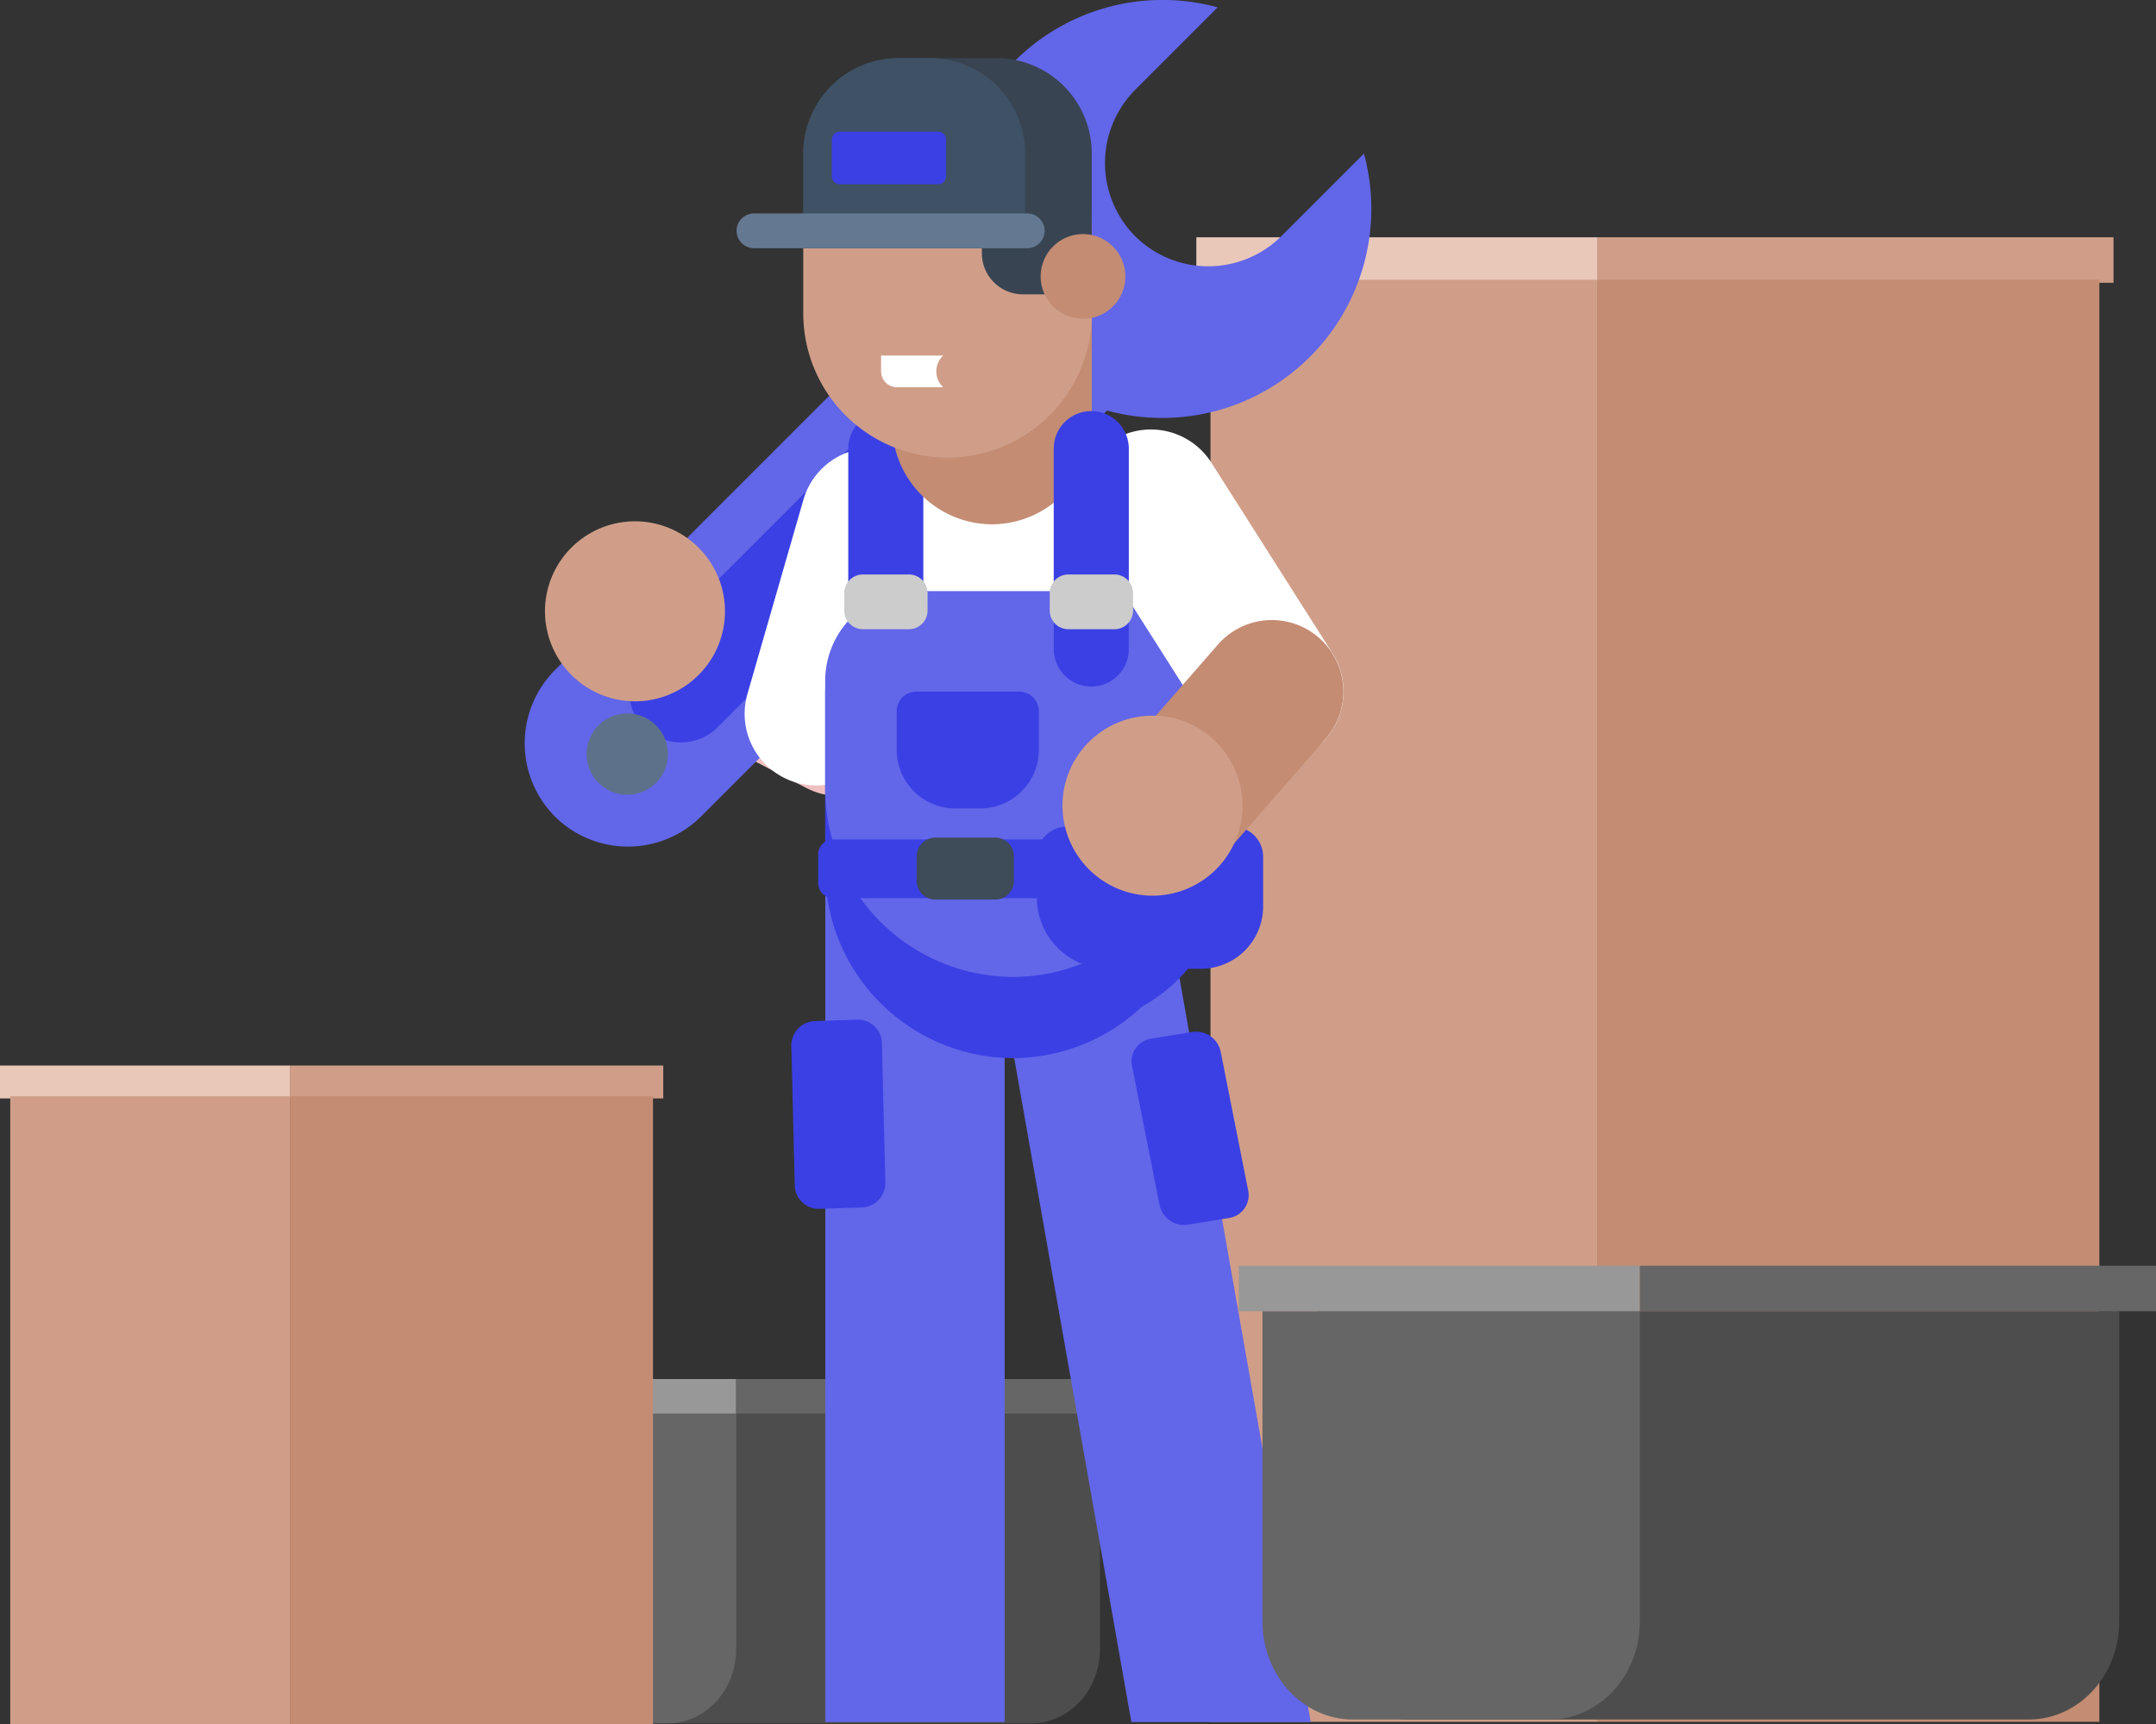 <svg xmlns="http://www.w3.org/2000/svg" width="304.567" height="243.528" viewBox="0 0 304.567 243.528"><rect x="0" y="0" width="304.567" height="243.528" fill="#333333" stroke="none"/><g transform="translate(-26.17 -278.019)"><path d="M924.777,1332.69h66.577c5.35,0,9.7-4.7,9.7-10.5V1288.9H915.1v33.294C915.1,1327.985,919.427,1332.69,924.777,1332.69Z" transform="translate(-819.493 -811.226)" fill="#4d4d4d"/><path d="M915.861,1332.69c5.35,0,9.7-4.7,9.7-10.5V1288.9H885.1v33.294c0,5.791,4.347,10.5,9.7,10.5Z" transform="translate(-795.393 -811.226)" fill="#666"/><rect width="72.94" height="6.423" transform="translate(251.796 311.537)" fill="#d09e88"/><rect width="70.94" height="203.707" transform="translate(251.796 317.537)" fill="#c38c73"/><rect width="55.356" height="4.875" transform="translate(130.145 472.82)" fill="#666"/><rect width="56.626" height="6.423" transform="translate(195.17 311.537)" fill="#e9c8ba"/><rect width="54.626" height="203.707" transform="translate(197.17 317.537)" fill="#d09e88"/><rect width="42.975" height="4.875" transform="translate(87.17 472.82)" fill="#989898"/><g transform="translate(100.293 278.019)"><path d="M1257.34,560.687l-26.757-13.881a10.114,10.114,0,1,1,9.26-17.984L1266.6,542.7a10.114,10.114,0,1,1-9.26,17.984Z" transform="translate(-1217.522 -449.359)" fill="#f0c0c0"/><path d="M910.257,77.943a14.662,14.662,0,0,0,20.66,0l11.66-11.66a29.543,29.543,0,0,1-36.292,36.292l-57.341,57.341a14.662,14.662,0,0,1-20.66,0h0a14.662,14.662,0,0,1,0-20.66l57.341-57.341a29.543,29.543,0,0,1,36.292-36.292l-11.66,11.66a14.662,14.662,0,0,0,0,20.66Z" transform="translate(-824.026 -44.583)" fill="#6266e9"/><path d="M1109.741,384.857h0a7.38,7.38,0,0,1,0-10.395l44.222-44.222a7.38,7.38,0,0,1,10.395,0h0a7.381,7.381,0,0,1,0,10.395l-44.222,44.222A7.38,7.38,0,0,1,1109.741,384.857Z" transform="translate(-1092.884 -282.124)" fill="#3b40e4"/><path d="M25.336,0H0V130.038H25.336Z" transform="translate(42.463 113.225)" fill="#6266e9"/><path d="M1251.367,959.514a3.382,3.382,0,0,1-3.487-3.308l-.486-19.7a3.445,3.445,0,0,1,3.325-3.519l5.984-.195a3.382,3.382,0,0,1,3.487,3.308l.486,19.7a3.444,3.444,0,0,1-3.324,3.519Z" transform="translate(-1209.731 -788.753)" fill="#3b40e4"/><path d="M14.882.073A10.129,10.129,0,0,1,23.7,11.36L20.184,39.674A10.129,10.129,0,1,1,.076,37.209L3.611,8.895A10.125,10.125,0,0,1,14.882.073Z" transform="translate(53.092 112.963) rotate(-171)" fill="#fff"/><path d="M901.3,742.8h25.353l22.928,130.038H924.245Z" transform="translate(-838.545 -629.575)" fill="#6266e9"/><path d="M998.946,564.055a26.618,26.618,0,0,1-26.546-26.53V512.746a26.546,26.546,0,1,1,53.092,0v24.762A26.632,26.632,0,0,1,998.946,564.055Z" transform="translate(-929.954 -414.586)" fill="#3b40e4"/><path d="M950.7,678.595a22.995,22.995,0,1,1,22.995,22.995A23.039,23.039,0,0,1,950.7,678.595Z" transform="translate(-897.632 -556.515)" fill="#3b40e4"/><path d="M1000.454,476.839A26.33,26.33,0,0,1,974.2,450.584v-25.33a26.254,26.254,0,0,1,52.509,0V450.6A26.338,26.338,0,0,1,1000.454,476.839Z" transform="translate(-931.462 -341.527)" fill="#fff"/><path d="M1214.3,436.3V408a5.3,5.3,0,1,1,10.605,0v28.314a5.3,5.3,0,1,1-10.605-.016Z" transform="translate(-1168.594 -344.626)" fill="#3b40e4"/><path d="M1081.608,242.073a14.15,14.15,0,0,1-14.108-14.108V206.008a14.15,14.15,0,0,1,14.108-14.108h0a14.15,14.15,0,0,1,14.108,14.108v21.957a14.15,14.15,0,0,1-14.108,14.108Z" transform="translate(-1015.599 -168.011)" fill="#c38c73"/><path d="M1067.5,147.335V134.784a20.384,20.384,0,0,1,40.768,0v12.551a20.384,20.384,0,0,1-40.768,0Z" transform="translate(-1028.151 -103.078)" fill="#d09e88"/><path d="M999.046,614A26.621,26.621,0,0,1,972.5,587.457V572.165A12.7,12.7,0,0,1,985.165,559.5h27.746a12.7,12.7,0,0,1,12.665,12.665v15.292A26.618,26.618,0,0,1,999.046,614Z" transform="translate(-930.053 -475.999)" fill="#6266e9"/><path d="M1121.954,663.592a8.277,8.277,0,0,1-8.254-8.254v-5.481a2.765,2.765,0,0,1,2.757-2.757h14.563a2.765,2.765,0,0,1,2.757,2.757v5.481a8.277,8.277,0,0,1-8.254,8.254Z" transform="translate(-1061.151 -549.394)" fill="#3b40e4"/><path d="M1213.227,552.735a2.637,2.637,0,0,1-2.627-2.627v-2.481a2.637,2.637,0,0,1,2.627-2.627h6.519a2.637,2.637,0,0,1,2.627,2.627v2.481a2.637,2.637,0,0,1-2.627,2.627Z" transform="translate(-1165.462 -463.851)" fill="#ccc"/><path d="M938.857,970.509a3.54,3.54,0,0,1-3.989-2.773L930.976,948.1a3.248,3.248,0,0,1,2.676-3.859l5.854-.957a3.54,3.54,0,0,1,3.989,2.773l3.892,19.638a3.256,3.256,0,0,1-2.676,3.859Z" transform="translate(-845.183 -797.51)" fill="#3b40e4"/><path d="M1091.6,209.9V199.2h11.627v16.508h-5.822A5.81,5.81,0,0,1,1091.6,209.9Z" transform="translate(-1027.019 -174.127)" fill="#384452"/><path d="M1067.616,108.627A13.465,13.465,0,0,1,1081.043,95.2h13.9a13.465,13.465,0,0,1,13.427,13.427v13.427H1067.6l.016-13.427Z" transform="translate(-1028.267 -86.992)" fill="#384452"/><path d="M1125.616,108.627A13.465,13.465,0,0,1,1139.043,95.2h4.492a13.465,13.465,0,0,1,13.427,13.427v13.427H1125.6l.016-13.427Z" transform="translate(-1086.267 -86.992)" fill="#3f5165"/><path d="M1111.065,235.414a2.474,2.474,0,0,1-2.465-2.465h0a2.46,2.46,0,0,1,2.465-2.449h38.595a2.471,2.471,0,0,1,2.465,2.449h0a2.474,2.474,0,0,1-2.465,2.465Z" transform="translate(-1078.673 -200.351)" fill="#647991"/><path d="M1195.6,166.727a1.115,1.115,0,0,1-1.1-1.1V160.4a1.114,1.114,0,0,1,1.1-1.1h13.93a1.115,1.115,0,0,1,1.1,1.1v5.222a1.115,1.115,0,0,1-1.1,1.1Z" transform="translate(-1151.113 -140.697)" fill="#3b40e4"/><path d="M1038.3,254.484a5.984,5.984,0,1,1,5.984,5.984A6,6,0,0,1,1038.3,254.484Z" transform="translate(-965.416 -215.432)" fill="#c38c73"/><path d="M1205.773,358.776h-6.535a2.243,2.243,0,0,1-2.238-2.238V354.3h8.773a3.075,3.075,0,0,0-.973,2.238h0A3.048,3.048,0,0,0,1205.773,358.776Z" transform="translate(-1146.656 -304.075)" fill="#fff"/><path d="M866.862,461.051l-17.108-26.919a10.129,10.129,0,0,1,17.108-10.849L883.97,450.2a10.129,10.129,0,0,1-17.108,10.849Z" transform="translate(-769.864 -357.929)" fill="#fff"/><path d="M1035.3,436.3V408a5.3,5.3,0,0,1,10.606,0v28.314a5.3,5.3,0,1,1-10.606-.016Z" transform="translate(-960.567 -344.626)" fill="#3b40e4"/><path d="M1034.227,552.735a2.637,2.637,0,0,1-2.627-2.627v-2.481a2.637,2.637,0,0,1,2.627-2.627h6.519a2.637,2.637,0,0,1,2.627,2.627v2.481a2.637,2.637,0,0,1-2.627,2.627Z" transform="translate(-957.435 -463.851)" fill="#ccc"/><path d="M1387.1,511.414a12.714,12.714,0,1,1,12.714,12.714A12.734,12.734,0,0,1,1387.1,511.414Z" transform="translate(-1384.238 -425.059)" fill="#d09e88"/><path d="M1031.824,784.1a2.132,2.132,0,0,1-2.124-2.124v-4.054a2.132,2.132,0,0,1,2.124-2.124h40.541a2.132,2.132,0,0,1,2.124,2.124v4.054a2.132,2.132,0,0,1-2.124,2.124Z" transform="translate(-988.243 -657.223)" fill="#3b40e4"/><path d="M928.338,784.776A10.066,10.066,0,0,1,918.3,774.738v-5.805a4.246,4.246,0,0,1,4.232-4.232h23.5a4.246,4.246,0,0,1,4.232,4.232V776a8.8,8.8,0,0,1-8.773,8.773Z" transform="translate(-845.951 -647.923)" fill="#3b40e4"/><path d="M1138.043,782.957a2.644,2.644,0,0,1-2.643-2.643v-3.47a2.644,2.644,0,0,1,2.643-2.643h8.449a2.644,2.644,0,0,1,2.643,2.643v3.47a2.644,2.644,0,0,1-2.643,2.643Z" transform="translate(-1080.029 -655.883)" fill="#3e4b59"/><path d="M1436.8,671.841a5.741,5.741,0,1,1,5.741,5.741A5.751,5.751,0,0,1,1436.8,671.841Z" transform="translate(-1428.052 -565.313)" fill="#5d728a"/><path d="M851.873,617.963a10.109,10.109,0,0,1-.957-14.254l13.557-15.535a10.1,10.1,0,1,1,15.211,13.3l-13.557,15.535A10.1,10.1,0,0,1,851.873,617.963Z" transform="translate(-766.535 -497.132)" fill="#c38c73"/><path d="M936.3,680.714a12.714,12.714,0,1,1,12.714,12.714A12.734,12.734,0,0,1,936.3,680.714Z" transform="translate(-860.334 -566.904)" fill="#d09e88"/></g><path d="M927.851,1346.6h87.725c7.05,0,12.777-6.2,12.777-13.83V1288.9H915.1v43.87C915.1,1340.4,920.8,1346.6,927.851,1346.6Z" transform="translate(-702.812 -825.684)" fill="#4d4d4d"/><path d="M925.633,1346.6c7.049,0,12.777-6.2,12.777-13.83V1288.9H885.1v43.87c0,7.63,5.728,13.83,12.776,13.83Z" transform="translate(-680.587 -825.684)" fill="#666"/><rect width="72.94" height="6.423" transform="translate(257.796 456.82)" fill="#666"/><rect width="56.626" height="6.423" transform="translate(201.17 456.82)" fill="#989898"/><rect width="52.745" height="4.645" transform="translate(67.118 428.537)" fill="#d09e88"/><rect width="51.299" height="88.672" transform="translate(67.118 432.876)" fill="#c38c73"/><rect width="40.948" height="4.645" transform="translate(26.17 428.537)" fill="#e9c8ba"/><rect width="39.502" height="88.672" transform="translate(27.616 432.876)" fill="#d09e88"/></g></svg>